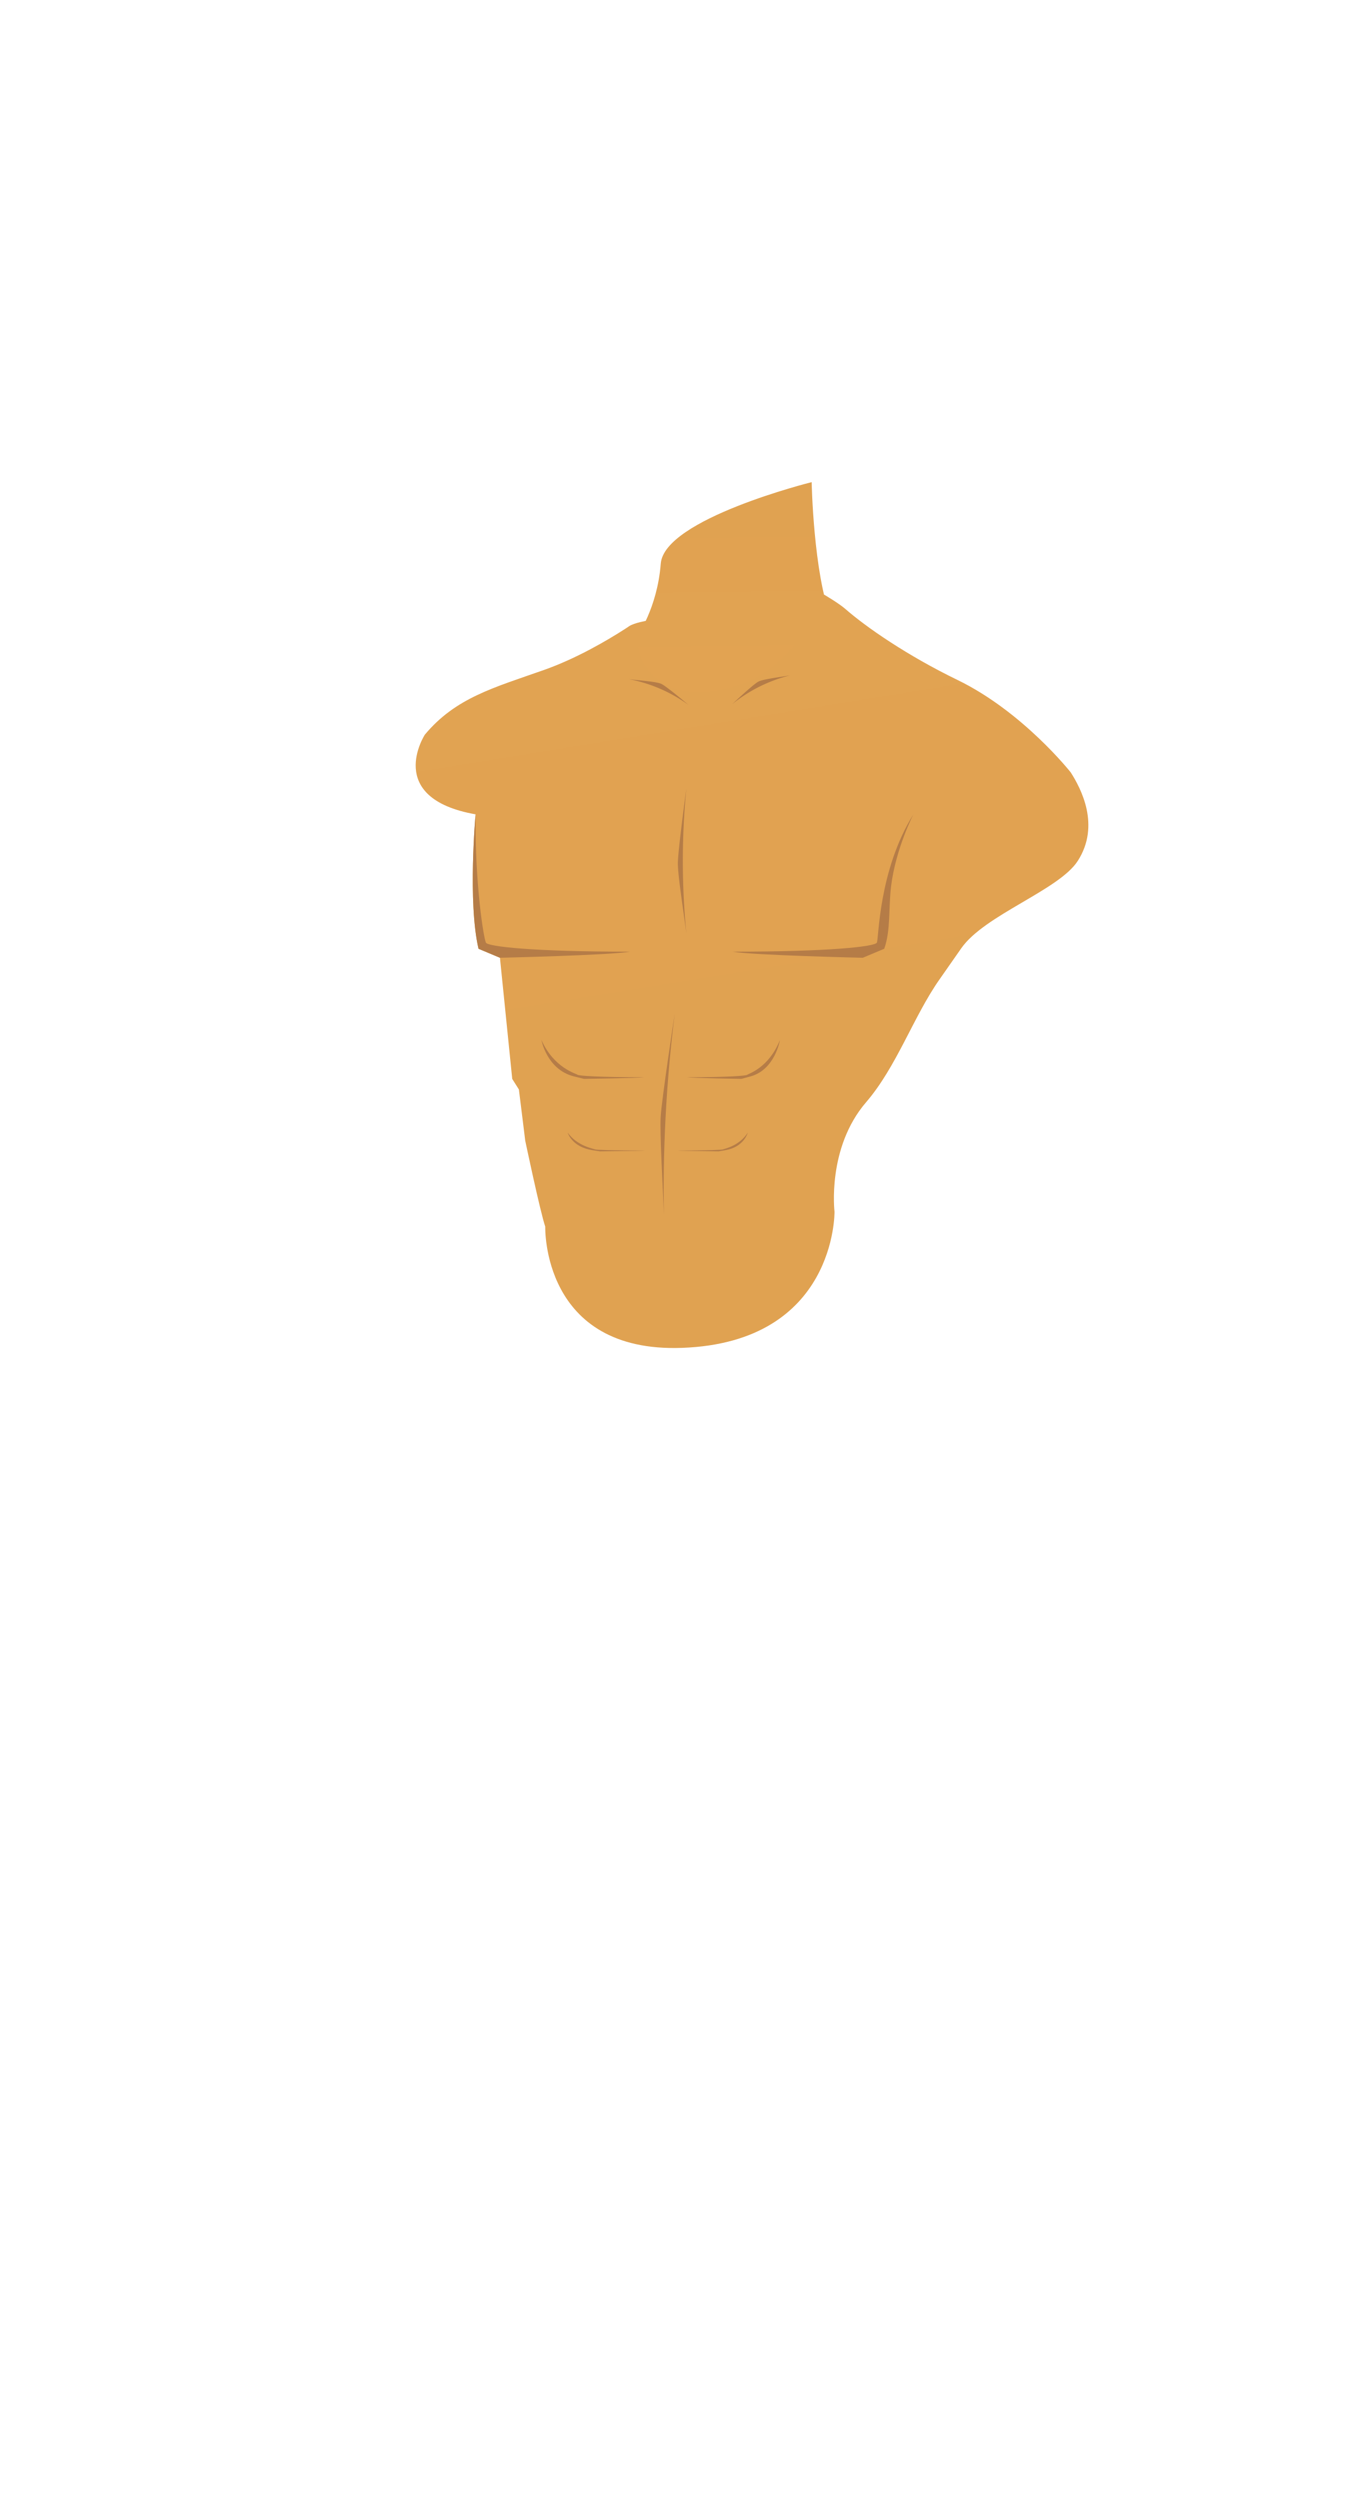 <svg xmlns="http://www.w3.org/2000/svg" xmlns:xlink="http://www.w3.org/1999/xlink" viewBox="0 0 837.33 1537"><defs><style>.cls-1{fill:none;}.cls-2,.cls-3,.cls-4{fill-rule:evenodd;}.cls-2{fill:url(#linear-gradient);}.cls-3{fill:url(#linear-gradient-2);}.cls-4{fill:#b57c47;}</style><linearGradient id="linear-gradient" x1="451.64" y1="430.33" x2="449.76" y2="297.12" gradientUnits="userSpaceOnUse"><stop offset="0" stop-color="#e2a352"/><stop offset="1" stop-color="#e0a251"/></linearGradient><linearGradient id="linear-gradient-2" x1="406.24" y1="139.89" x2="504.24" y2="744.89" xlink:href="#linear-gradient"/></defs><g id="Layer_2" data-name="Layer 2"><g id="base"><rect class="cls-1" width="837.33" height="1537"/></g><g id="chest_01"><path class="cls-2" d="M499.36,296.42s1.06,56,12,83.89c0,0-39.22,53-84.43,50.21s-35.1-39.08-35.1-39.08,12.55-17.35,14.69-44.91S499.36,296.42,499.36,296.42Z"/><path class="cls-3" d="M658.77,474.9c6.2,9.72,18.39,32.51,4.3,54.4-11.58,18-57.41,33.17-71.72,53.78-4.47,6.43-9,12.85-13.41,19.18-15.89,22.61-26.32,53.61-45.09,75.4-24.2,28.1-19.43,67.31-19.43,67.31s1.2,80.22-93.75,83.7c-86.57,3.17-84.22-74.54-84.22-74.54-3.19-9.41-12.31-52.84-12.31-52.84l-3.9-31.47-4.1-6.51-7.56-74.47-13.18-5.53c-6.71-28.76-1.81-82.65-1.81-82.65-56.5-10-31.21-49-31.21-49,19-22.69,42.23-28.81,73.48-39.83,19.94-7.06,38.85-18.18,49.87-25.28l2.35-1.57c3.38-2.2,11.24-3.43,11.24-3.43s-7.22,9.31-5.36,18.28,14.11,33.85,56.19,23,57.76-57.32,57.76-57.32,8.81,5.15,13,8.72C533,385.69,558.25,403.08,589,418,629.38,437.57,658.77,474.9,658.77,474.9Z"/><path class="cls-4" d="M387.52,585.09c-11.52,2.18-79.94,3.75-79.94,3.75l-13.18-5.53c-6.71-28.76-1.81-82.65-1.81-82.65-.42,44.09,5.1,76.45,6.35,78.88S327.82,585.09,387.52,585.09Z"/><path class="cls-4" d="M450.86,585.09c11.52,2.18,79.95,3.75,79.95,3.75L544,583.31c4.08-11.29,2.59-25.3,4.24-38.56,2.89-23.19,13.71-44.09,13.71-44.09-21.54,34.61-21.24,76.45-22.49,78.88S510.56,585.09,450.86,585.09Z"/><path class="cls-4" d="M422.46,662.29c4.86.59,33.69,1,33.69,1l5.56-1.5c15.25-4.18,18.15-22.45,18.15-22.45-6.91,17.37-19.54,20.76-20.07,21.42S447.62,662.29,422.46,662.29Z"/><path class="cls-4" d="M396.59,662.29c-5.37.59-37.27,1-37.27,1l-6.14-1.5c-16.87-4.18-20.08-22.45-20.08-22.45,7.65,17.37,21.61,20.76,22.2,21.42S368.76,662.29,396.59,662.29Z"/><path class="cls-4" d="M416.73,707.35c3.67.29,25.44.49,25.44.49l4.2-.72c11.51-2,13.7-10.82,13.7-10.82-5.22,8.37-14.75,10-15.15,10.32S435.73,707.35,416.73,707.35Z"/><path class="cls-4" d="M397.19,707.35c-4.05.29-28.14.49-28.14.49l-4.64-.72c-12.74-2-15.16-10.82-15.16-10.82,5.77,8.37,16.32,10,16.76,10.32S376.18,707.35,397.19,707.35Z"/><path class="cls-4" d="M422.29,484.62a460.53,460.53,0,0,0-2.19,46.51c.07,15.42.91,29.76,2.19,42.84-1.8-13.9-5.25-35.55-5.25-43.18S422.29,484.62,422.29,484.62Z"/><path class="cls-4" d="M415.16,622.87c-2.45,19.51-4.49,41.11-5.7,64.52-1.1,21.44-1.35,41.4-1,59.66-.75-19.42-2.56-49.7-2-60.3S415.16,622.87,415.16,622.87Z"/><path class="cls-4" d="M423.58,433.38A91.84,91.84,0,0,0,387,417.56c6.4.8,16.63,1.47,19.75,2.83S423.58,433.38,423.58,433.38Z"/><path class="cls-4" d="M450.52,432.88a91.82,91.82,0,0,1,35.69-17.7c-6.35,1.13-16.53,2.34-19.58,3.85S450.52,432.88,450.52,432.88Z"/></g></g></svg>